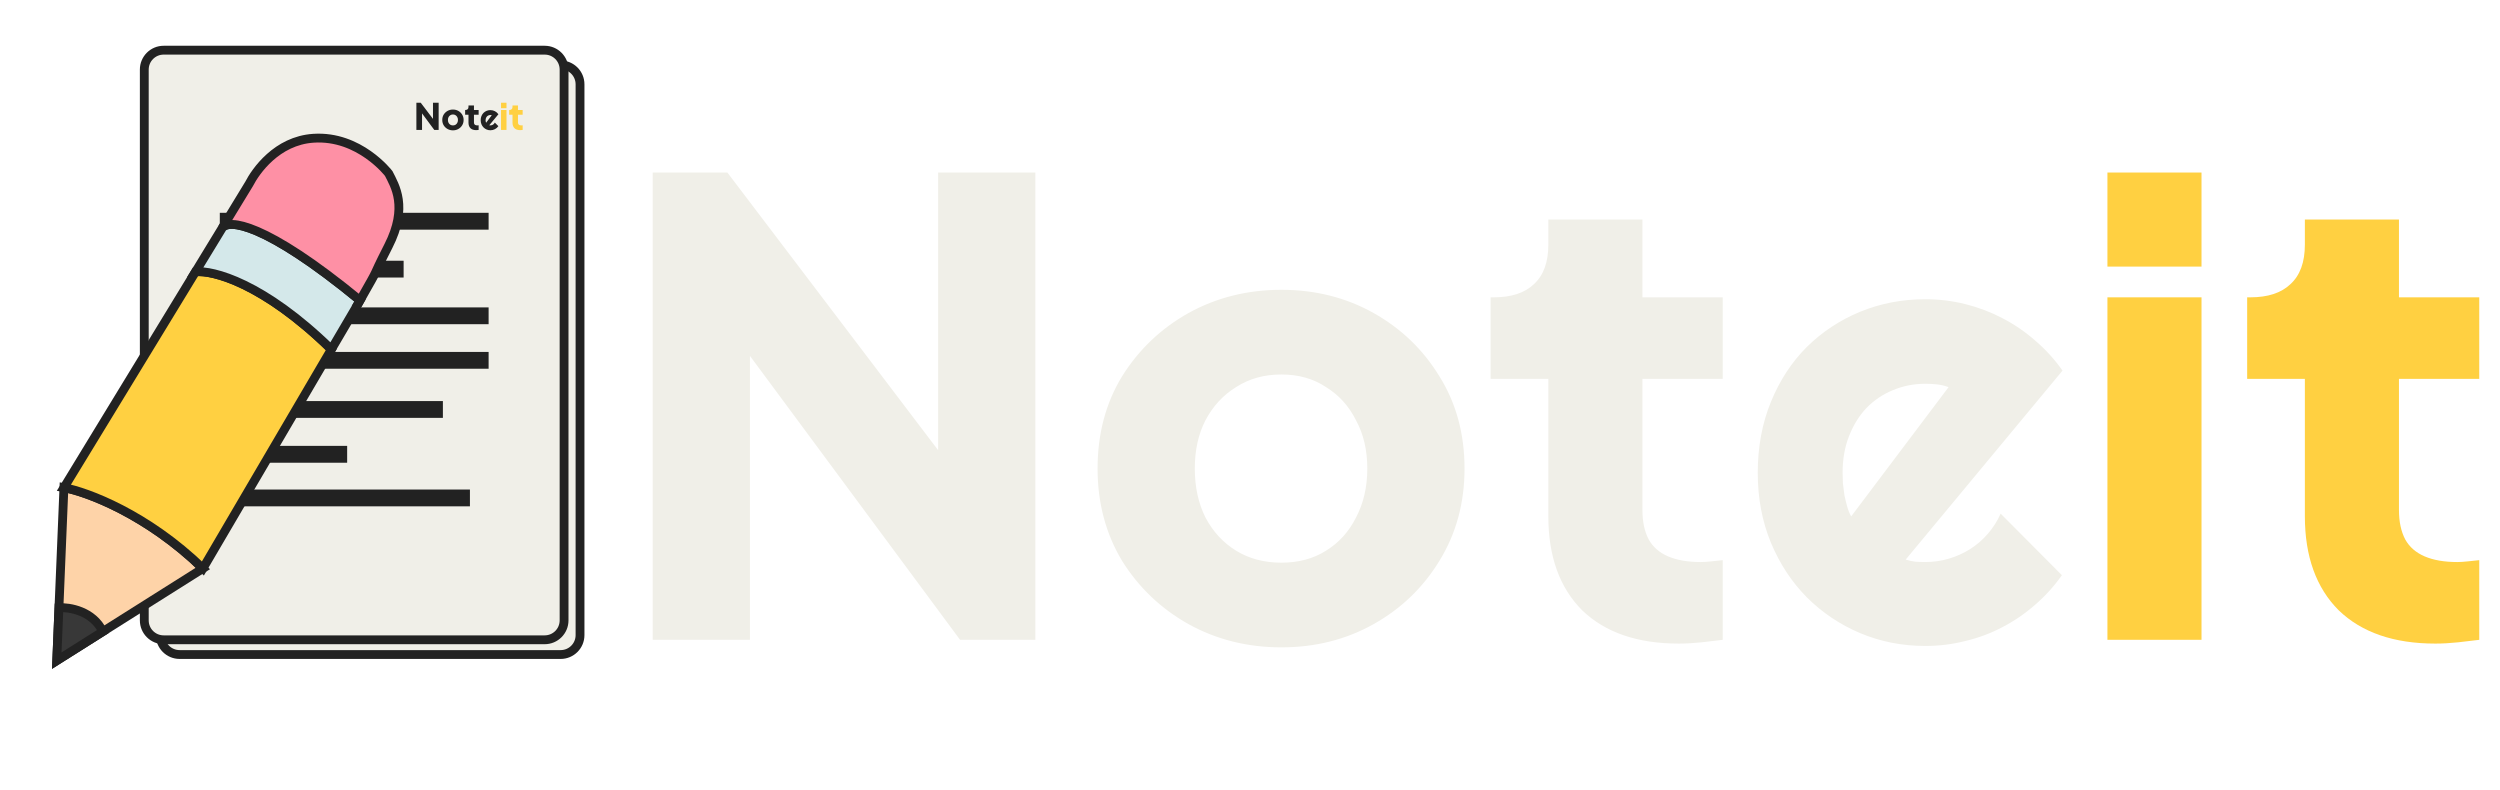 <svg width="2192" height="693" viewBox="0 0 2192 693" fill="none" xmlns="http://www.w3.org/2000/svg">
<path d="M572.3 561V151.25H637.75L857.75 441.1L822.55 449.35V151.25H907.8V561H841.8L625.65 268.95L657.55 260.7V561H572.3ZM1123.5 567.6C1093.8 567.6 1066.67 560.817 1042.1 547.25C1017.9 533.683 998.47 515.167 983.803 491.7C969.503 467.867 962.353 440.917 962.353 410.85C962.353 380.417 969.503 353.467 983.803 330C998.47 306.533 1017.9 288.017 1042.1 274.45C1066.67 260.883 1093.8 254.1 1123.5 254.1C1153.2 254.1 1180.15 260.883 1204.35 274.45C1228.55 288.017 1247.8 306.533 1262.1 330C1276.77 353.467 1284.1 380.417 1284.1 410.85C1284.1 440.917 1276.77 467.867 1262.1 491.7C1247.8 515.167 1228.55 533.683 1204.35 547.25C1180.15 560.817 1153.2 567.6 1123.5 567.6ZM1123.5 493.35C1138.54 493.35 1151.55 489.867 1162.55 482.9C1173.92 475.933 1182.72 466.217 1188.95 453.75C1195.55 441.283 1198.85 426.983 1198.85 410.85C1198.85 394.717 1195.55 380.6 1188.95 368.5C1182.72 356.033 1173.92 346.317 1162.55 339.35C1151.55 332.017 1138.54 328.35 1123.5 328.35C1108.47 328.35 1095.27 332.017 1083.9 339.35C1072.54 346.317 1063.55 356.033 1056.95 368.5C1050.72 380.6 1047.6 394.717 1047.6 410.85C1047.6 426.983 1050.72 441.283 1056.95 453.75C1063.55 466.217 1072.54 475.933 1083.9 482.9C1095.27 489.867 1108.47 493.35 1123.5 493.35ZM1471.98 564.3C1435.68 564.3 1407.45 554.583 1387.28 535.15C1367.48 515.35 1357.58 487.85 1357.58 452.65V332.2H1306.98V260.7H1309.73C1325.13 260.7 1336.87 256.85 1344.93 249.15C1353.37 241.45 1357.58 229.9 1357.58 214.5V192.5H1440.08V260.7H1510.48V332.2H1440.08V447.15C1440.08 457.417 1441.92 466.033 1445.58 473C1449.25 479.6 1454.93 484.55 1462.63 487.85C1470.33 491.15 1479.87 492.8 1491.23 492.8C1493.8 492.8 1496.73 492.617 1500.03 492.25C1503.33 491.883 1506.82 491.517 1510.48 491.15V561C1504.98 561.733 1498.75 562.467 1491.78 563.2C1484.82 563.933 1478.22 564.3 1471.98 564.3ZM1670.91 490.639C1673.78 491.534 1676.64 492.16 1679.51 492.519C1682.37 492.698 1685.24 492.787 1688.1 492.787C1695.26 492.787 1702.15 491.802 1708.78 489.833C1715.4 487.864 1721.58 485.089 1727.31 481.508C1733.22 477.748 1738.41 473.272 1742.88 468.08C1747.54 462.709 1751.3 456.801 1754.16 450.355L1807.88 504.335C1801.07 514.003 1793.19 522.686 1784.24 530.385C1775.47 538.083 1765.89 544.618 1755.51 549.989C1745.3 555.36 1734.47 559.389 1723.01 562.074C1711.73 564.939 1700.1 566.371 1688.1 566.371C1667.87 566.371 1648.8 562.611 1630.9 555.092C1613.17 547.572 1597.6 537.099 1584.17 523.671C1570.92 510.243 1560.45 494.309 1552.75 475.868C1545.05 457.248 1541.2 436.838 1541.2 414.638C1541.2 391.9 1545.05 371.132 1552.75 352.333C1560.45 333.534 1570.92 317.51 1584.17 304.262C1597.6 291.013 1613.17 280.718 1630.9 273.378C1648.8 266.037 1667.87 262.367 1688.1 262.367C1700.1 262.367 1711.82 263.799 1723.28 266.664C1734.74 269.529 1745.57 273.646 1755.78 279.018C1766.16 284.389 1775.83 291.013 1784.78 298.891C1793.73 306.589 1801.61 315.272 1808.41 324.94L1670.91 490.639ZM1708.51 339.442C1705.11 338.189 1701.71 337.383 1698.3 337.025C1695.08 336.667 1691.68 336.488 1688.1 336.488C1678.07 336.488 1668.58 338.368 1659.63 342.128C1650.86 345.709 1643.16 350.901 1636.54 357.704C1630.09 364.507 1624.99 372.743 1621.23 382.411C1617.47 391.9 1615.59 402.642 1615.59 414.638C1615.59 417.323 1615.68 420.367 1615.86 423.769C1616.22 427.17 1616.66 430.661 1617.2 434.242C1617.92 437.644 1618.72 440.956 1619.62 444.179C1620.51 447.401 1621.68 450.266 1623.11 452.772L1708.51 339.442Z" fill="#F0EFE8"/>
<path d="M1847.79 561V260.7H1930.29V561H1847.79ZM1847.79 233.75V151.25H1930.29V233.75H1847.79ZM2135.31 564.3C2099.01 564.3 2070.78 554.583 2050.61 535.15C2030.81 515.35 2020.91 487.85 2020.91 452.65V332.2H1970.31V260.7H1973.06C1988.46 260.7 2000.2 256.85 2008.26 249.15C2016.7 241.45 2020.91 229.9 2020.91 214.5V192.5H2103.41V260.7H2173.81V332.2H2103.41V447.15C2103.41 457.417 2105.25 466.033 2108.91 473C2112.58 479.6 2118.26 484.55 2125.96 487.85C2133.66 491.15 2143.2 492.8 2154.56 492.8C2157.13 492.8 2160.06 492.617 2163.36 492.25C2166.66 491.883 2170.15 491.517 2173.81 491.15V561C2168.31 561.733 2162.08 562.467 2155.11 563.2C2148.15 563.933 2141.55 564.3 2135.31 564.3Z" fill="#FFD041"/>
<path d="M491.569 56.924H157.499C148.11 56.924 140.499 64.535 140.499 73.924V556.886C140.499 566.275 148.11 573.886 157.499 573.886H491.569C500.958 573.886 508.569 566.275 508.569 556.886V73.924C508.569 64.535 500.958 56.924 491.569 56.924Z" fill="#F0EFE8" stroke="#222222" stroke-width="7.75" stroke-linecap="round"/>
<path d="M477.579 44H143.508C134.119 44 126.508 51.611 126.508 61V543.962C126.508 553.351 134.119 560.962 143.508 560.962H477.579C486.967 560.962 494.579 553.351 494.579 543.962V61C494.579 51.611 486.967 44 477.579 44Z" fill="#F0EFE8" stroke="#222222" stroke-width="7.75" stroke-linecap="round"/>
<path d="M192.722 193.973C192.722 193.973 336.372 193.973 428.417 193.973" stroke="#222222" stroke-width="14.75"/>
<path d="M192.715 235.976C192.715 235.976 290.95 235.976 353.895 235.976" stroke="#222222" stroke-width="14.75"/>
<path d="M192.722 276.902C192.722 276.902 336.372 276.902 428.416 276.902" stroke="#222222" stroke-width="14.75"/>
<path d="M192.722 315.943C192.722 315.943 336.372 315.943 428.417 315.943" stroke="#222222" stroke-width="14.75"/>
<path d="M192.722 359.023C192.722 359.023 296.282 359.023 388.327 359.023" stroke="#222222" stroke-width="14.75"/>
<path d="M192.722 398.334C192.722 398.334 260.776 398.334 304.382 398.334" stroke="#222222" stroke-width="14.75"/>
<path d="M192.696 436.592C192.696 436.592 326.375 436.592 412.031 436.592" stroke="#222222" stroke-width="14.75"/>
<g filter="url(#filter0_d_1256_2)">
<path d="M48.009 574.001L176.159 493.169C126.945 445.449 74.417 426.045 54.305 422.308L48.009 574.001Z" fill="#FED3A8" stroke="#222222" stroke-width="7.75"/>
<path d="M49.934 527.6L48.009 574.001L88.425 548.508C79.65 530.374 59.108 527.013 49.934 527.6Z" fill="#383838" stroke="#222222" stroke-width="7.75"/>
<path d="M176.159 493.169C126.945 445.45 74.417 426.045 54.305 422.308L169.668 233.094C184.517 231.436 229.128 242.714 288.782 301.094C256.172 356.644 203.576 446.379 176.159 493.169Z" fill="#FFD041" stroke="#222222" stroke-width="7.75"/>
<path d="M288.782 301.093C297.642 286 305.026 273.431 310.029 264.932C311.386 262.627 312.692 260.369 313.95 258.159C229.789 189.001 198.354 186.951 193.156 194.57L169.668 233.093C184.517 231.435 229.128 242.713 288.782 301.093Z" fill="#D4E8EA" stroke="#222222" stroke-width="7.75"/>
<path d="M216.643 156.048L193.155 194.571C198.353 186.951 229.789 189.002 313.949 258.16C334.388 222.231 321.254 244.955 338.78 210.521C356.306 176.087 344.486 157.618 339.068 146.872C339.068 146.872 313.431 113.308 273.105 115.963C240.845 118.088 222.35 144.943 216.643 156.048Z" fill="#FE90A5"/>
<path d="M310.029 264.933C311.386 262.627 312.692 260.369 313.949 258.16M313.949 258.16C334.388 222.231 321.254 244.955 338.78 210.521C356.306 176.087 344.486 157.618 339.068 146.872C339.068 146.872 313.431 113.308 273.105 115.963C240.845 118.088 222.35 144.943 216.643 156.048L193.155 194.571C198.353 186.951 229.789 189.002 313.949 258.16Z" stroke="#222222" stroke-width="7.75"/>
</g>
<g filter="url(#filter1_d_1256_2)">
<path d="M364.583 113.157V89.317H368.391L381.191 106.181L379.143 106.661V89.317H384.103V113.157H380.263L367.687 96.165L369.543 95.685V113.157H364.583ZM396.653 113.541C394.925 113.541 393.347 113.147 391.917 112.357C390.509 111.568 389.379 110.491 388.525 109.125C387.693 107.739 387.277 106.171 387.277 104.421C387.277 102.651 387.693 101.083 388.525 99.717C389.379 98.352 390.509 97.275 391.917 96.485C393.347 95.696 394.925 95.301 396.653 95.301C398.381 95.301 399.949 95.696 401.357 96.485C402.765 97.275 403.885 98.352 404.717 99.717C405.571 101.083 405.997 102.651 405.997 104.421C405.997 106.171 405.571 107.739 404.717 109.125C403.885 110.491 402.765 111.568 401.357 112.357C399.949 113.147 398.381 113.541 396.653 113.541ZM396.653 109.221C397.528 109.221 398.285 109.019 398.925 108.613C399.587 108.208 400.099 107.643 400.461 106.917C400.845 106.192 401.037 105.36 401.037 104.421C401.037 103.483 400.845 102.661 400.461 101.957C400.099 101.232 399.587 100.667 398.925 100.261C398.285 99.835 397.528 99.621 396.653 99.621C395.779 99.621 395.011 99.835 394.349 100.261C393.688 100.667 393.165 101.232 392.781 101.957C392.419 102.661 392.237 103.483 392.237 104.421C392.237 105.36 392.419 106.192 392.781 106.917C393.165 107.643 393.688 108.208 394.349 108.613C395.011 109.019 395.779 109.221 396.653 109.221ZM416.928 113.349C414.816 113.349 413.174 112.784 412 111.653C410.848 110.501 410.272 108.901 410.272 106.853V99.845H407.328V95.685H407.488C408.384 95.685 409.067 95.461 409.536 95.013C410.027 94.565 410.272 93.893 410.272 92.997V91.717H415.072V95.685H419.168V99.845H415.072V106.533C415.072 107.131 415.179 107.632 415.392 108.037C415.606 108.421 415.936 108.709 416.384 108.901C416.832 109.093 417.387 109.189 418.048 109.189C418.198 109.189 418.368 109.179 418.56 109.157C418.752 109.136 418.955 109.115 419.168 109.093V113.157C418.848 113.2 418.486 113.243 418.08 113.285C417.675 113.328 417.291 113.349 416.928 113.349ZM428.502 109.063C428.669 109.116 428.836 109.152 429.002 109.173C429.169 109.183 429.336 109.188 429.502 109.188C429.919 109.188 430.32 109.131 430.706 109.017C431.091 108.902 431.45 108.741 431.784 108.532C432.127 108.313 432.43 108.053 432.69 107.751C432.961 107.438 433.18 107.095 433.346 106.72L436.471 109.86C436.075 110.423 435.617 110.928 435.096 111.376C434.586 111.824 434.028 112.204 433.424 112.517C432.831 112.829 432.2 113.063 431.534 113.22C430.877 113.386 430.2 113.47 429.502 113.47C428.325 113.47 427.216 113.251 426.174 112.813C425.143 112.376 424.237 111.767 423.456 110.985C422.685 110.204 422.075 109.277 421.627 108.204C421.18 107.121 420.956 105.933 420.956 104.642C420.956 103.319 421.18 102.11 421.627 101.017C422.075 99.923 422.685 98.991 423.456 98.22C424.237 97.449 425.143 96.85 426.174 96.423C427.216 95.996 428.325 95.782 429.502 95.782C430.2 95.782 430.883 95.866 431.549 96.032C432.216 96.199 432.846 96.439 433.44 96.751C434.044 97.064 434.607 97.449 435.127 97.907C435.648 98.355 436.107 98.86 436.502 99.423L428.502 109.063ZM430.69 100.267C430.492 100.194 430.294 100.147 430.096 100.126C429.909 100.105 429.711 100.095 429.502 100.095C428.919 100.095 428.367 100.204 427.846 100.423C427.336 100.631 426.888 100.933 426.502 101.329C426.127 101.725 425.831 102.204 425.612 102.767C425.393 103.319 425.284 103.944 425.284 104.642C425.284 104.798 425.289 104.975 425.299 105.173C425.32 105.371 425.346 105.574 425.377 105.782C425.419 105.98 425.466 106.173 425.518 106.36C425.57 106.548 425.638 106.715 425.721 106.86L430.69 100.267Z" fill="#222222"/>
<path d="M438.794 113.157V95.685H443.594V113.157H438.794ZM438.794 94.117V89.317H443.594V94.117H438.794ZM455.522 113.349C453.41 113.349 451.768 112.784 450.594 111.653C449.442 110.501 448.866 108.901 448.866 106.853V99.845H445.922V95.685H446.082C446.978 95.685 447.661 95.461 448.13 95.013C448.621 94.565 448.866 93.893 448.866 92.997V91.717H453.666V95.685H457.762V99.845H453.666V106.533C453.666 107.131 453.773 107.632 453.986 108.037C454.2 108.421 454.53 108.709 454.978 108.901C455.426 109.093 455.981 109.189 456.642 109.189C456.792 109.189 456.962 109.179 457.154 109.157C457.346 109.136 457.549 109.115 457.762 109.093V113.157C457.442 113.2 457.08 113.243 456.674 113.285C456.269 113.328 455.885 113.349 455.522 113.349Z" fill="#FFD041"/>
</g>
<defs>
<filter id="filter0_d_1256_2" x="36.356" y="107.963" width="326.51" height="487.728" filterUnits="userSpaceOnUse" color-interpolation-filters="sRGB">
<feFlood flood-opacity="0" result="BackgroundImageFix"/>
<feColorMatrix in="SourceAlpha" type="matrix" values="0 0 0 0 0 0 0 0 0 0 0 0 0 0 0 0 0 0 127 0" result="hardAlpha"/>
<feOffset dx="1.75" dy="5.25"/>
<feGaussianBlur stdDeviation="4.612"/>
<feComposite in2="hardAlpha" operator="out"/>
<feColorMatrix type="matrix" values="0 0 0 0 0 0 0 0 0 0 0 0 0 0 0 0 0 0 0.25 0"/>
<feBlend mode="normal" in2="BackgroundImageFix" result="effect1_dropShadow_1256_2"/>
<feBlend mode="normal" in="SourceGraphic" in2="effect1_dropShadow_1256_2" result="shape"/>
</filter>
<filter id="filter1_d_1256_2" x="363.658" y="88.642" width="96.029" height="27.074" filterUnits="userSpaceOnUse" color-interpolation-filters="sRGB">
<feFlood flood-opacity="0" result="BackgroundImageFix"/>
<feColorMatrix in="SourceAlpha" type="matrix" values="0 0 0 0 0 0 0 0 0 0 0 0 0 0 0 0 0 0 127 0" result="hardAlpha"/>
<feOffset dx="0.5" dy="0.75"/>
<feGaussianBlur stdDeviation="0.713"/>
<feComposite in2="hardAlpha" operator="out"/>
<feColorMatrix type="matrix" values="0 0 0 0 0 0 0 0 0 0 0 0 0 0 0 0 0 0 0.25 0"/>
<feBlend mode="normal" in2="BackgroundImageFix" result="effect1_dropShadow_1256_2"/>
<feBlend mode="normal" in="SourceGraphic" in2="effect1_dropShadow_1256_2" result="shape"/>
</filter>
</defs>
</svg>
